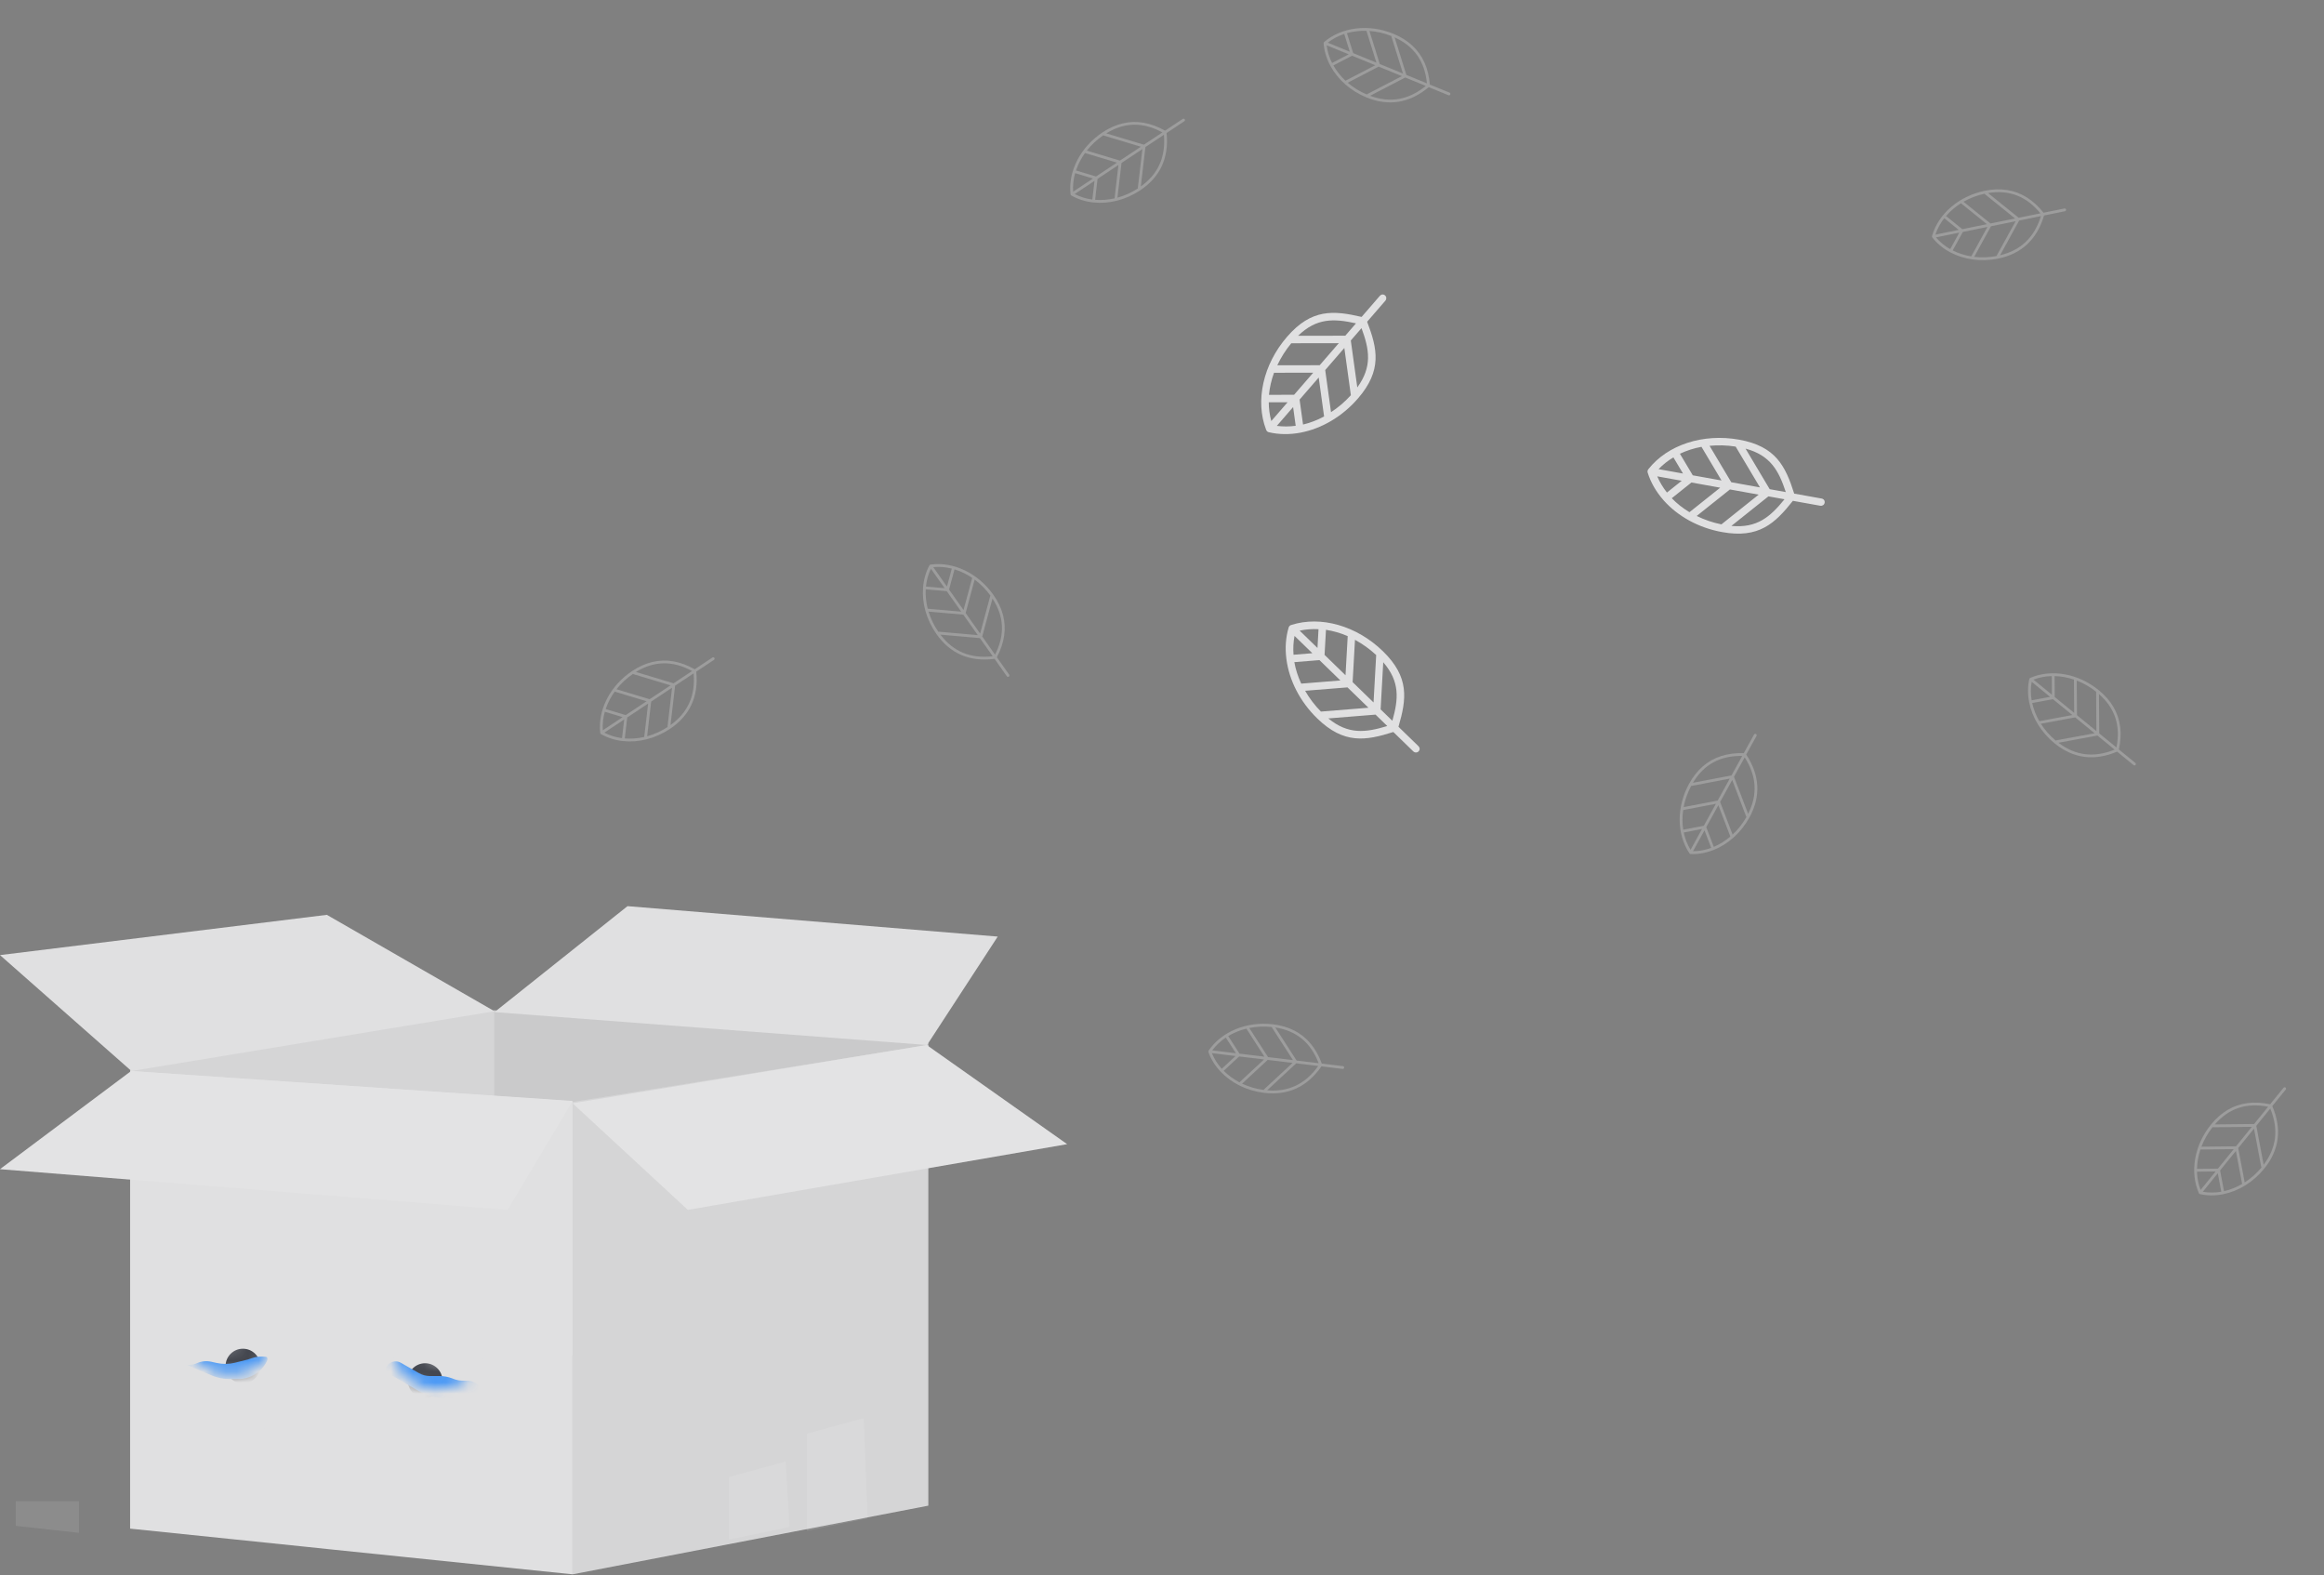 <svg width="211" height="143" viewBox="0 0 211 143" fill="none" xmlns="http://www.w3.org/2000/svg">
<rect x="0" y="0" width="211" height="143" fill="#808080" stroke="none"/>
<path opacity="0.1" d="M7.175 136.276V139.146L1.435 138.514V136.276H7.175Z" fill="white"/>
<path d="M11.813 97.127L44.897 91.711V123.219L13.463 121.564L11.813 97.127Z" fill="#E0E0E1"/>
<path opacity="0.05" d="M11.813 97.127L44.897 91.711V123.219L13.463 121.564L11.813 97.127Z" fill="black"/>
<path d="M44.898 91.711L84.284 94.698L82.104 122.117L44.898 123.219V91.711Z" fill="#E0E0E1"/>
<path opacity="0.1" d="M44.898 91.711L84.284 94.698L82.104 122.117L44.898 123.219V91.711Z" fill="black"/>
<path d="M56.972 82.258L44.898 91.875L84.168 94.862L90.586 85.02L56.972 82.258Z" fill="#E0E0E1"/>
<path d="M0 86.701L29.676 83.046L44.899 91.799L11.935 97.225L0 86.701Z" fill="#E0E0E1"/>
<path d="M51.987 99.982V142.912L36.552 141.319L29.837 140.629L27.792 140.414L21.082 139.721L11.813 138.764V97.225L44.759 99.482L51.987 99.982Z" fill="#E0E0E1"/>
<path d="M84.283 94.862V136.678L71.91 139.066L65.893 140.228L51.987 142.912V100.033L84.283 94.862Z" fill="#E0E0E1"/>
<path opacity="0.05" d="M84.283 94.862V136.678L71.91 139.066L65.893 140.228L51.987 142.912V100.033L84.283 94.862Z" fill="black"/>
<path d="M0 106.134L11.904 97.225L51.989 99.943L46.088 109.828L0 106.134Z" fill="#E0E0E1"/>
<path opacity="0.1" d="M0 106.134L11.904 97.225L51.989 99.943L46.088 109.828L0 106.134Z" fill="white"/>
<path d="M84.136 94.862L51.987 100.15L62.451 109.828L96.887 103.863L84.136 94.862Z" fill="#E0E0E1"/>
<path opacity="0.1" d="M84.136 94.862L51.987 100.15L62.451 109.828L96.887 103.863L84.136 94.862Z" fill="white"/>
<path opacity="0.1" d="M71.681 138.614L66.167 139.761V134.083L71.332 132.672L71.681 138.614Z" fill="white"/>
<path opacity="0.1" d="M78.77 137.826L73.256 138.974V130.145L78.421 128.733L78.77 137.826Z" fill="white"/>
<path fill-rule="evenodd" clip-rule="evenodd" d="M24.975 119.061C24.295 121.009 22.187 122.43 19.692 122.43C18.596 122.43 17.575 122.156 16.717 121.684C17.245 123.481 18.906 124.793 20.874 124.793C23.267 124.793 25.207 122.853 25.207 120.461C25.207 119.971 25.125 119.5 24.975 119.061Z" fill="#E0E0E1"/>
<mask id="mask0_3212_1195" style="mask-type:alpha" maskUnits="userSpaceOnUse" x="16" y="119" width="10" height="6">
<path fill-rule="evenodd" clip-rule="evenodd" d="M24.975 119.061C24.295 121.009 22.187 122.43 19.692 122.43C18.596 122.43 17.575 122.156 16.717 121.684C17.245 123.481 18.906 124.793 20.874 124.793C23.267 124.793 25.207 122.853 25.207 120.461C25.207 119.971 25.125 119.5 24.975 119.061Z" fill="white"/>
</mask>
<g mask="url(#mask0_3212_1195)">
<circle cx="22.054" cy="124.007" r="1.575" fill="#43464E"/>
<path d="M17.065 123.912L17 123.912L19.201 124.85C19.729 125.074 20.292 125.19 20.859 125.19L21.616 125.19C22.769 125.19 23.802 124.522 24.278 123.468L24.278 123.318C24.278 123.246 24.225 123.185 24.155 123.174C23.724 123.109 23.287 123.147 22.878 123.285L22.499 123.412L21.319 123.707C20.78 123.842 20.214 123.848 19.666 123.724L19.204 123.621C18.764 123.521 18.307 123.563 17.898 123.74C17.636 123.853 17.353 123.912 17.065 123.912Z" fill="#4D9AF5"/>
</g>
<path fill-rule="evenodd" clip-rule="evenodd" d="M35.938 119.776C36.424 121.809 38.424 123.436 40.94 123.647C41.996 123.735 43.004 123.563 43.878 123.19C43.294 124.892 41.679 126.115 39.779 126.115C37.387 126.115 35.447 124.175 35.447 121.782C35.447 121.059 35.624 120.376 35.938 119.776Z" fill="#E0E0E1"/>
<mask id="mask1_3212_1195" style="mask-type:alpha" maskUnits="userSpaceOnUse" x="35" y="119" width="10" height="8">
<path fill-rule="evenodd" clip-rule="evenodd" d="M36.24 119.28C36.373 121.771 38.435 123.751 40.96 123.751C42.131 123.751 43.203 123.324 44.029 122.618C43.639 124.61 41.884 126.114 39.778 126.114C37.385 126.114 35.445 124.174 35.445 121.782C35.445 120.85 35.739 119.986 36.24 119.28Z" fill="white"/>
</mask>
<g mask="url(#mask1_3212_1195)">
<circle r="1.575" transform="matrix(-1 0 0 1 38.597 125.326)" fill="#43464E"/>
<path d="M41.903 125.327L42.501 125.351C43.339 125.385 44 126.074 44 126.912H40.449C39.56 126.912 38.687 126.675 37.919 126.225L35 124.512C35 123.799 35.77 123.352 36.389 123.706L38.033 124.645C38.339 124.82 38.685 124.912 39.038 124.912H39.907C40.299 124.912 40.688 124.984 41.054 125.124L41.211 125.184C41.432 125.269 41.666 125.317 41.903 125.327Z" fill="#4D9AF5"/>
</g>
<path fill-rule="evenodd" clip-rule="evenodd" d="M35.405 132.205C34.188 129.969 31.949 128.414 29.316 128.275C26.68 128.137 24.286 129.452 22.842 131.552C23.912 129.038 26.469 127.337 29.357 127.489C32.241 127.641 34.602 129.596 35.405 132.205Z" fill="#E0E0E1"/>
<path fill-rule="evenodd" clip-rule="evenodd" d="M36.349 132.428C36.114 132.201 35.78 132.099 35.453 132.186C35.135 132.272 34.9 132.518 34.805 132.822C34.841 132.483 35.081 132.184 35.43 132.091C35.786 131.995 36.15 132.141 36.349 132.428Z" fill="#E0E0E1"/>
<path fill-rule="evenodd" clip-rule="evenodd" d="M22.061 131.574C22.344 131.423 22.687 131.414 22.975 131.58C23.267 131.749 23.431 132.057 23.438 132.383C23.5 132.04 23.346 131.679 23.027 131.494C22.711 131.312 22.327 131.355 22.061 131.574Z" fill="#E0E0E1"/>
<path d="M114.956 39.02L114.958 39.022C114.961 39.027 114.961 39.031 114.964 39.036C114.985 39.094 115.022 39.139 115.067 39.174C115.102 39.201 115.145 39.222 115.191 39.234C116.114 39.453 117.086 39.459 118.053 39.279C118.06 39.278 118.064 39.281 118.069 39.278C118.077 39.277 118.084 39.272 118.091 39.271C119.985 38.91 121.856 37.828 123.29 36.172C125.503 33.619 125.06 31.653 124.125 29.206L125.778 27.296C125.903 27.153 125.891 26.94 125.752 26.818C125.602 26.685 125.401 26.715 125.276 26.858L123.623 28.768C121.079 28.176 119.076 28.009 116.862 30.564C114.685 33.07 113.938 36.387 114.956 39.02L114.956 39.02ZM115.194 36.519L116.901 36.517L115.424 38.221C115.272 37.675 115.196 37.104 115.194 36.519L115.194 36.519ZM115.671 33.837L119.229 33.833L117.492 35.837L115.212 35.841C115.276 35.175 115.429 34.5 115.671 33.837L115.671 33.837ZM117.238 31.159L121.551 31.152L119.816 33.154L115.968 33.159C116.297 32.462 116.718 31.785 117.238 31.159L117.238 31.159ZM120.846 37.415L120.318 33.592L122.055 31.588L122.648 35.876C122.101 36.482 121.492 36.995 120.846 37.415L120.846 37.415ZM118.306 38.539L117.992 36.273L119.728 34.27L120.217 37.804C119.599 38.138 118.955 38.386 118.306 38.539L118.306 38.539ZM115.926 38.659L117.404 36.953L117.639 38.652C117.061 38.731 116.487 38.732 115.926 38.659L115.926 38.659ZM123.231 35.169L122.642 30.909L123.614 29.786C124.332 31.732 124.603 33.279 123.231 35.169L123.231 35.169ZM123.113 29.352L122.141 30.475L117.854 30.482C119.536 28.852 121.099 28.908 123.113 29.352L123.113 29.352Z" fill="#E0E0E1"/>
<path d="M117.227 56.736L117.225 56.738C117.219 56.74 117.216 56.74 117.21 56.742C117.152 56.76 117.104 56.795 117.067 56.838C117.038 56.871 117.015 56.913 117 56.959C116.729 57.867 116.667 58.837 116.793 59.813C116.793 59.82 116.79 59.824 116.792 59.83C116.793 59.837 116.797 59.844 116.798 59.852C117.051 61.763 118.024 63.693 119.596 65.218C122.019 67.573 124.006 67.243 126.503 66.449L128.315 68.208C128.452 68.341 128.665 68.341 128.794 68.209C128.936 68.067 128.917 67.865 128.781 67.732L126.969 65.973C127.705 63.466 127.985 61.477 125.561 59.12C123.183 56.804 119.914 55.87 117.227 56.736L117.227 56.736ZM119.71 57.116L119.616 58.82L117.998 57.248C118.552 57.128 119.126 57.085 119.71 57.116L119.71 57.116ZM122.361 57.745L122.162 61.297L120.26 59.449L120.387 57.172C121.048 57.274 121.713 57.465 122.361 57.745L122.361 57.745ZM124.946 59.462L124.707 63.768L122.807 61.922L123.021 58.08C123.698 58.448 124.35 58.907 124.946 59.462L124.946 59.462ZM118.494 62.707L122.341 62.398L124.243 64.246L119.928 64.595C119.354 64.014 118.877 63.376 118.494 62.707L118.494 62.707ZM117.516 60.107L119.796 59.923L121.698 61.771L118.141 62.057C117.844 61.421 117.632 60.764 117.516 60.108L117.516 60.107ZM117.533 57.725L119.152 59.298L117.442 59.436C117.396 58.854 117.427 58.281 117.533 57.725L117.533 57.725ZM120.6 65.216L124.887 64.871L125.953 65.906C123.97 66.512 122.41 66.694 120.6 65.216L120.6 65.216ZM126.415 65.43L125.349 64.396L125.587 60.116C127.117 61.888 126.973 63.445 126.415 65.43L126.415 65.43Z" fill="#E0E0E1"/>
<path d="M149.658 42.593L149.658 42.596C149.654 42.601 149.652 42.603 149.648 42.608C149.61 42.655 149.589 42.71 149.582 42.767C149.577 42.811 149.582 42.858 149.595 42.905C149.878 43.809 150.368 44.648 151.017 45.387C151.022 45.393 151.021 45.398 151.026 45.401C151.031 45.407 151.039 45.411 151.043 45.417C152.322 46.86 154.207 47.917 156.363 48.303C159.688 48.902 161.152 47.518 162.779 45.464L165.265 45.91C165.452 45.944 165.629 45.825 165.662 45.643C165.701 45.447 165.572 45.289 165.385 45.255L162.899 44.809C162.108 42.319 161.229 40.512 157.902 39.913C154.636 39.322 151.403 40.373 149.658 42.593L149.658 42.593ZM151.93 41.52L152.804 42.986L150.584 42.587C150.976 42.178 151.428 41.821 151.93 41.52L151.93 41.52ZM154.48 40.561L156.3 43.617L153.69 43.148L152.522 41.189C153.128 40.904 153.786 40.691 154.48 40.561L154.48 40.561ZM157.583 40.541L159.791 44.245L157.184 43.776L155.214 40.47C155.982 40.397 156.779 40.413 157.583 40.541L157.583 40.541ZM154.046 46.837L157.064 44.431L159.673 44.901L156.29 47.601C155.49 47.44 154.738 47.178 154.046 46.837L154.046 46.837ZM151.782 45.227L153.57 43.8L156.18 44.27L153.39 46.495C152.788 46.134 152.246 45.707 151.782 45.227L151.782 45.227ZM150.464 43.242L152.686 43.642L151.345 44.712C150.982 44.255 150.688 43.762 150.464 43.242L150.464 43.242ZM157.195 47.741L160.557 45.059L162.019 45.321C160.713 46.932 159.521 47.955 157.195 47.741L157.195 47.741ZM162.136 44.669L160.674 44.406L158.48 40.724C160.739 41.338 161.49 42.71 162.136 44.669L162.136 44.669Z" fill="#E0E0E1"/>
<path opacity="0.3" d="M84.447 51.263C84.442 51.266 84.434 51.268 84.43 51.271C84.428 51.272 84.427 51.272 84.425 51.273C84.423 51.275 84.423 51.276 84.422 51.276C84.418 51.28 84.413 51.285 84.408 51.289C84.403 51.294 84.397 51.299 84.394 51.305C84.392 51.309 84.39 51.311 84.388 51.314C84.387 51.315 84.385 51.316 84.385 51.317C84.052 51.933 83.862 52.62 83.805 53.334C83.804 53.339 83.801 53.342 83.802 53.346C83.801 53.352 83.802 53.358 83.803 53.364C83.698 54.767 84.115 56.272 85.026 57.563C86.289 59.35 88.062 60.103 90.297 59.809L91.413 61.39C91.453 61.447 91.534 61.461 91.592 61.421C91.638 61.389 91.656 61.334 91.643 61.284C91.639 61.269 91.633 61.257 91.624 61.244L90.508 59.664C91.207 58.34 91.392 57.047 91.059 55.801C90.894 55.184 90.602 54.58 90.185 53.989C88.802 52.03 86.562 50.957 84.481 51.253C84.479 51.253 84.478 51.255 84.476 51.254L84.466 51.257C84.46 51.257 84.454 51.26 84.447 51.263L84.447 51.263ZM86.416 51.616L85.976 53.245L84.73 51.482C85.29 51.428 85.859 51.474 86.416 51.616L86.416 51.616ZM84.519 51.629L85.765 53.392L84.069 53.244C84.126 52.676 84.277 52.131 84.519 51.629L84.519 51.629ZM84.051 53.498L85.957 53.665L87.27 55.523L84.233 55.257C84.082 54.669 84.021 54.075 84.051 53.498L84.051 53.498ZM89.9 54.122L88.986 57.508L87.673 55.65L88.492 52.615C89.027 53.012 89.514 53.502 89.926 54.073C89.915 54.086 89.905 54.102 89.9 54.122L89.9 54.122ZM85.252 57.344C85.232 57.343 85.213 57.346 85.195 57.353C84.796 56.774 84.498 56.153 84.306 55.52L87.462 55.797L88.775 57.655L85.252 57.344ZM85.384 57.612L88.967 57.926L90.13 59.572C88.119 59.803 86.562 59.159 85.384 57.612L85.384 57.612ZM90.342 59.427L89.18 57.779L90.109 54.336C91.172 55.962 91.25 57.632 90.342 59.427L90.342 59.427ZM88.269 52.458C88.268 52.458 88.268 52.458 88.269 52.459L87.481 55.377L86.168 53.518L86.663 51.686C87.221 51.856 87.763 52.116 88.269 52.458L88.269 52.458Z" fill="#E0E0E1"/>
<path opacity="0.3" d="M109.712 95.412C109.71 95.418 109.706 95.425 109.706 95.43C109.706 95.432 109.705 95.433 109.705 95.435C109.705 95.437 109.705 95.439 109.704 95.44C109.705 95.445 109.705 95.451 109.705 95.458C109.706 95.465 109.705 95.473 109.707 95.48C109.709 95.484 109.71 95.486 109.71 95.49C109.71 95.491 109.709 95.493 109.71 95.494C109.944 96.154 110.326 96.756 110.818 97.278C110.82 97.281 110.822 97.285 110.825 97.288C110.828 97.292 110.833 97.295 110.838 97.298C111.809 98.317 113.205 99.017 114.775 99.207C116.946 99.468 118.695 98.657 119.975 96.802L121.895 97.034C121.965 97.042 122.03 96.992 122.039 96.922C122.046 96.867 122.017 96.816 121.971 96.792C121.958 96.785 121.944 96.782 121.929 96.779L120.009 96.548C119.494 95.142 118.66 94.137 117.512 93.549C116.943 93.258 116.3 93.07 115.581 92.983C113.201 92.696 110.903 93.637 109.727 95.38C109.726 95.382 109.727 95.383 109.725 95.384L109.72 95.393C109.716 95.398 109.714 95.405 109.712 95.412L109.712 95.412ZM111.293 94.188L112.208 95.607L110.064 95.348C110.4 94.898 110.816 94.506 111.293 94.188L111.293 94.188ZM110.032 95.604L112.175 95.862L110.928 97.02C110.545 96.598 110.242 96.12 110.031 95.604L110.032 95.604ZM111.104 97.204L112.507 95.902L114.765 96.174L112.532 98.249C111.994 97.967 111.512 97.614 111.104 97.204L111.104 97.204ZM115.489 93.284L117.388 96.232L115.13 95.96L113.427 93.318C114.081 93.187 114.771 93.154 115.47 93.231C115.472 93.248 115.477 93.266 115.489 93.284L115.489 93.284ZM114.763 98.893C114.749 98.906 114.739 98.922 114.732 98.94C114.034 98.848 113.374 98.653 112.775 98.371L115.097 96.215L117.356 96.487L114.763 98.893ZM115.05 98.974L117.685 96.526L119.686 96.767C118.51 98.413 116.988 99.137 115.05 98.974L115.05 98.974ZM119.721 96.512L117.72 96.27L115.788 93.271C117.707 93.573 118.999 94.635 119.721 96.512L119.721 96.512ZM113.161 93.377C113.161 93.378 113.161 93.378 113.162 93.379L114.798 95.919L112.539 95.647L111.512 94.051C112.011 93.751 112.568 93.523 113.161 93.377L113.161 93.377Z" fill="#E0E0E1"/>
<path opacity="0.3" d="M199.664 108.352C199.667 108.357 199.672 108.364 199.676 108.367C199.678 108.368 199.677 108.37 199.679 108.371C199.681 108.372 199.683 108.373 199.683 108.374C199.688 108.376 199.693 108.379 199.699 108.383C199.705 108.386 199.712 108.391 199.718 108.392C199.723 108.393 199.725 108.394 199.729 108.396C199.73 108.396 199.731 108.398 199.732 108.397C200.416 108.552 201.129 108.549 201.831 108.41C201.836 108.41 201.84 108.411 201.844 108.41C201.849 108.409 201.854 108.406 201.86 108.404C203.239 108.125 204.575 107.316 205.572 106.089C206.949 104.39 207.195 102.479 206.306 100.407L207.526 98.905C207.57 98.851 207.561 98.769 207.507 98.724C207.464 98.688 207.406 98.686 207.361 98.712C207.348 98.719 207.338 98.729 207.328 98.741L206.11 100.243C204.645 99.929 203.35 100.101 202.241 100.759C201.693 101.085 201.19 101.529 200.734 102.091C199.223 103.953 198.796 106.399 199.645 108.323C199.646 108.324 199.647 108.325 199.647 108.327L199.652 108.336C199.654 108.342 199.659 108.347 199.663 108.352L199.664 108.352ZM199.47 106.362L201.158 106.344L199.797 108.021C199.595 107.496 199.485 106.936 199.47 106.362L199.47 106.362ZM199.996 108.184L201.357 106.507L201.673 108.18C201.111 108.279 200.545 108.281 199.996 108.184L199.996 108.184ZM201.922 108.129L201.567 106.248L203 104.482L203.567 107.477C203.041 107.782 202.486 108.002 201.922 108.129L201.922 108.129ZM200.939 102.33L204.446 102.292L203.013 104.059L199.87 104.092C200.107 103.47 200.447 102.868 200.884 102.318C200.9 102.325 200.919 102.33 200.939 102.33L200.939 102.33ZM205.3 105.931C205.303 105.95 205.312 105.967 205.324 105.983C204.874 106.524 204.357 106.979 203.8 107.336L203.212 104.222L204.645 102.455L205.3 105.931ZM205.521 105.732L204.854 102.198L206.123 100.632C206.89 102.505 206.692 104.178 205.521 105.732L205.521 105.732ZM205.926 100.467L204.655 102.032L201.088 102.07C202.366 100.607 203.952 100.079 205.926 100.467L205.926 100.467ZM199.779 104.35C199.779 104.35 199.779 104.35 199.78 104.35L202.802 104.318L201.368 106.085L199.471 106.105C199.483 105.522 199.587 104.929 199.779 104.35L199.779 104.35Z" fill="#E0E0E1"/>
<path opacity="0.3" d="M120.196 3.842C120.193 3.847 120.187 3.853 120.185 3.858C120.184 3.86 120.183 3.86 120.182 3.862C120.182 3.864 120.182 3.866 120.181 3.866C120.18 3.872 120.179 3.878 120.177 3.884C120.176 3.892 120.173 3.899 120.173 3.906C120.174 3.91 120.174 3.913 120.173 3.917C120.173 3.918 120.172 3.919 120.173 3.92C120.222 4.619 120.43 5.301 120.765 5.934C120.767 5.938 120.767 5.943 120.769 5.946C120.772 5.951 120.776 5.955 120.78 5.96C121.445 7.2 122.604 8.246 124.067 8.846C126.091 9.676 127.991 9.36 129.719 7.911L131.509 8.646C131.573 8.673 131.65 8.641 131.677 8.576C131.698 8.525 131.684 8.468 131.646 8.433C131.635 8.423 131.623 8.416 131.609 8.409L129.819 7.676C129.698 6.183 129.16 4.993 128.21 4.121C127.74 3.689 127.169 3.336 126.5 3.061C124.281 2.152 121.816 2.448 120.219 3.815C120.218 3.816 120.218 3.818 120.216 3.819L120.209 3.826C120.203 3.829 120.2 3.836 120.196 3.842L120.196 3.842ZM122.046 3.082L122.55 4.693L120.552 3.874C120.995 3.529 121.501 3.262 122.046 3.082L122.046 3.082ZM120.453 4.112L122.451 4.931L120.94 5.716C120.683 5.206 120.518 4.665 120.453 4.112L120.453 4.112ZM121.061 5.94L122.759 5.058L124.864 5.921L122.159 7.327C121.716 6.912 121.345 6.443 121.061 5.94L121.061 5.94ZM126.331 3.327L127.378 6.674L125.273 5.811L124.334 2.811C124.999 2.859 125.673 3.011 126.326 3.271C126.324 3.288 126.324 3.307 126.33 3.327L126.331 3.327ZM124.139 8.541C124.122 8.549 124.108 8.563 124.097 8.578C123.449 8.304 122.864 7.94 122.362 7.509L125.173 6.048L127.279 6.911L124.139 8.541ZM124.394 8.695L127.586 7.037L129.45 7.801C127.878 9.075 126.219 9.368 124.394 8.695L124.394 8.695ZM129.552 7.565L127.687 6.799L126.622 3.394C128.392 4.196 129.354 5.563 129.552 7.565L129.552 7.565ZM124.062 2.798C124.061 2.799 124.061 2.799 124.062 2.799L124.964 5.684L122.858 4.82L122.292 3.009C122.854 2.853 123.451 2.781 124.062 2.798L124.062 2.798Z" fill="#E0E0E1"/>
<path opacity="0.3" d="M54.504 66.57C54.506 66.575 54.508 66.583 54.511 66.588C54.513 66.589 54.512 66.591 54.513 66.592C54.515 66.594 54.516 66.595 54.516 66.596C54.52 66.6 54.524 66.604 54.529 66.609C54.534 66.614 54.538 66.621 54.544 66.624C54.548 66.626 54.55 66.628 54.553 66.63C54.554 66.631 54.555 66.633 54.556 66.633C55.162 66.984 55.843 67.194 56.556 67.272C56.56 67.273 56.564 67.275 56.568 67.275C56.573 67.276 56.579 67.275 56.585 67.274C57.984 67.42 59.501 67.047 60.818 66.173C62.64 64.962 63.445 63.212 63.215 60.969L64.827 59.899C64.885 59.861 64.902 59.78 64.864 59.721C64.833 59.674 64.778 59.654 64.728 59.666C64.713 59.669 64.701 59.676 64.687 59.684L63.076 60.754C61.773 60.017 60.485 59.794 59.23 60.092C58.609 60.239 57.997 60.513 57.394 60.913C55.397 62.239 54.259 64.447 54.495 66.536C54.495 66.537 54.496 66.538 54.496 66.54L54.498 66.55C54.498 66.557 54.501 66.563 54.504 66.57L54.504 66.57ZM54.913 64.612L56.529 65.099L54.73 66.293C54.693 65.732 54.756 65.164 54.913 64.612L54.913 64.612ZM54.871 66.508L56.67 65.314L56.473 67.005C55.907 66.932 55.367 66.765 54.871 66.508L54.871 66.508ZM56.726 67.031L56.949 65.13L58.844 63.871L58.49 66.899C57.898 67.033 57.302 67.077 56.726 67.031L56.726 67.031ZM57.519 61.202L60.877 62.213L58.982 63.472L55.972 62.566C56.385 62.042 56.889 61.569 57.47 61.174C57.483 61.186 57.499 61.197 57.519 61.202L57.519 61.202ZM60.606 65.941C60.603 65.96 60.607 65.979 60.613 65.998C60.022 66.38 59.393 66.66 58.755 66.834L59.123 63.687L61.018 62.428L60.606 65.941ZM60.877 65.817L61.294 62.245L62.973 61.129C63.146 63.146 62.457 64.683 60.877 65.817L60.877 65.817ZM62.834 60.913L61.154 62.027L57.738 60.999C59.395 59.983 61.067 59.953 62.834 60.913L62.834 60.913ZM55.809 62.784C55.809 62.785 55.809 62.785 55.81 62.785L58.704 63.656L56.807 64.915L54.991 64.367C55.176 63.814 55.452 63.28 55.809 62.784L55.809 62.784Z" fill="#E0E0E1"/>
<path opacity="0.3" d="M97.205 17.677C97.207 17.682 97.209 17.69 97.212 17.695C97.214 17.696 97.213 17.697 97.214 17.699C97.216 17.701 97.217 17.702 97.217 17.703C97.221 17.707 97.225 17.711 97.23 17.716C97.235 17.721 97.24 17.727 97.246 17.731C97.249 17.733 97.251 17.735 97.254 17.737C97.255 17.738 97.256 17.74 97.257 17.74C97.863 18.091 98.545 18.301 99.257 18.379C99.261 18.38 99.265 18.382 99.269 18.382C99.274 18.383 99.28 18.382 99.286 18.381C100.686 18.527 102.202 18.154 103.519 17.279C105.341 16.069 106.146 14.319 105.916 12.076L107.528 11.006C107.587 10.968 107.603 10.887 107.565 10.828C107.534 10.781 107.479 10.761 107.429 10.773C107.415 10.777 107.402 10.783 107.388 10.791L105.778 11.861C104.474 11.124 103.186 10.901 101.932 11.199C101.311 11.346 100.698 11.62 100.095 12.02C98.098 13.346 96.96 15.553 97.196 17.642C97.196 17.645 97.198 17.645 97.197 17.647L97.199 17.657C97.199 17.663 97.202 17.67 97.205 17.677L97.205 17.677ZM97.614 15.719L99.231 16.206L97.432 17.4C97.395 16.839 97.457 16.271 97.614 15.719L97.614 15.719ZM97.573 17.615L99.372 16.421L99.174 18.112C98.608 18.039 98.068 17.872 97.573 17.615L97.573 17.615ZM99.427 18.137L99.65 16.237L101.545 14.978L101.191 18.006C100.599 18.14 100.003 18.184 99.427 18.138L99.427 18.137ZM100.22 12.309L103.578 13.32L101.683 14.579L98.674 13.672C99.086 13.149 99.59 12.676 100.171 12.281C100.184 12.293 100.2 12.303 100.22 12.309L100.22 12.309ZM103.307 17.048C103.305 17.067 103.308 17.086 103.314 17.104C102.724 17.487 102.094 17.767 101.456 17.941L101.824 14.794L103.719 13.535L103.307 17.048ZM103.578 16.924L103.995 13.351L105.674 12.236C105.847 14.252 105.159 15.79 103.578 16.924L103.578 16.924ZM105.535 12.02L103.855 13.134L100.44 12.106C102.096 11.09 103.768 11.06 105.535 12.02L105.535 12.02ZM98.51 13.891C98.51 13.892 98.51 13.892 98.511 13.891L101.405 14.763L99.509 16.022L97.692 15.474C97.877 14.921 98.153 14.386 98.51 13.891L98.51 13.891Z" fill="#E0E0E1"/>
<path opacity="0.3" d="M175.405 21.467C175.405 21.473 175.403 21.481 175.405 21.486C175.405 21.489 175.404 21.489 175.405 21.492C175.405 21.494 175.406 21.495 175.406 21.496C175.408 21.501 175.41 21.507 175.412 21.513C175.415 21.52 175.417 21.527 175.421 21.533C175.424 21.536 175.426 21.539 175.427 21.542C175.428 21.543 175.428 21.545 175.429 21.545C175.858 22.099 176.41 22.551 177.04 22.891C177.044 22.893 177.047 22.897 177.05 22.898C177.055 22.901 177.061 22.902 177.067 22.904C178.308 23.566 179.854 23.792 181.403 23.479C183.547 23.044 184.952 21.725 185.584 19.561L187.48 19.178C187.549 19.164 187.595 19.096 187.581 19.026C187.571 18.972 187.527 18.932 187.476 18.924C187.462 18.922 187.447 18.923 187.432 18.926L185.536 19.31C184.606 18.136 183.498 17.445 182.224 17.248C181.593 17.15 180.922 17.173 180.213 17.316C177.863 17.792 175.977 19.408 175.409 21.432C175.409 21.434 175.409 21.435 175.408 21.437L175.407 21.447C175.404 21.453 175.405 21.46 175.404 21.467L175.405 21.467ZM176.521 19.808L177.835 20.868L175.719 21.296C175.896 20.763 176.168 20.26 176.521 19.808L176.521 19.808ZM175.768 21.549L177.885 21.12L177.064 22.612C176.568 22.331 176.13 21.973 175.768 21.549L175.768 21.549ZM177.289 22.731L178.212 21.055L180.441 20.603L178.973 23.274C178.374 23.175 177.806 22.992 177.289 22.732L177.289 22.731ZM180.22 17.631L182.95 19.833L180.72 20.285L178.273 18.311C178.853 17.982 179.497 17.734 180.185 17.587C180.193 17.603 180.203 17.619 180.22 17.631L180.22 17.631ZM181.294 23.184C181.284 23.201 181.28 23.22 181.279 23.239C180.588 23.371 179.899 23.393 179.243 23.314L180.769 20.537L182.999 20.085L181.294 23.184ZM181.592 23.171L183.324 20.019L185.299 19.619C184.7 21.552 183.483 22.717 181.591 23.171L181.592 23.171ZM185.252 19.366L183.276 19.765L180.5 17.526C182.417 17.209 183.976 17.811 185.252 19.366L185.252 19.366ZM178.04 18.452C178.039 18.453 178.039 18.453 178.04 18.453L180.393 20.35L178.162 20.802L176.685 19.61C177.066 19.168 177.522 18.777 178.039 18.452L178.04 18.452Z" fill="#E0E0E1"/>
<path opacity="0.3" d="M184.293 61.559C184.288 61.563 184.281 61.567 184.278 61.571C184.277 61.573 184.275 61.573 184.274 61.575C184.273 61.577 184.273 61.578 184.272 61.578C184.269 61.584 184.266 61.589 184.262 61.594C184.259 61.601 184.255 61.607 184.253 61.614C184.252 61.618 184.251 61.621 184.249 61.624C184.249 61.625 184.247 61.626 184.248 61.627C184.091 62.31 184.091 63.023 184.227 63.727C184.227 63.731 184.226 63.735 184.227 63.739C184.228 63.744 184.231 63.75 184.233 63.755C184.507 65.135 185.311 66.475 186.535 67.475C188.228 68.859 190.139 69.112 192.214 68.231L193.711 69.456C193.765 69.5 193.847 69.492 193.893 69.438C193.928 69.395 193.931 69.337 193.905 69.292C193.897 69.279 193.888 69.269 193.876 69.259L192.378 68.035C192.698 66.572 192.531 65.276 191.877 64.165C191.553 63.615 191.11 63.11 190.55 62.652C188.694 61.135 186.249 60.699 184.323 61.54C184.321 61.541 184.321 61.542 184.319 61.543L184.31 61.548C184.304 61.549 184.299 61.554 184.293 61.559L184.293 61.559ZM186.284 61.373L186.296 63.061L184.624 61.694C185.149 61.493 185.71 61.385 186.284 61.373L186.284 61.373ZM184.46 61.892L186.132 63.259L184.458 63.569C184.361 63.006 184.361 62.441 184.46 61.892L184.46 61.892ZM184.508 63.818L186.39 63.47L188.151 64.91L185.154 65.465C184.851 64.939 184.633 64.383 184.508 63.818L184.508 63.818ZM190.311 62.857L190.336 66.364L188.574 64.924L188.552 61.781C189.174 62.021 189.774 62.363 190.323 62.802C190.316 62.818 190.311 62.836 190.311 62.857L190.311 62.857ZM186.693 67.204C186.674 67.207 186.657 67.216 186.642 67.228C186.102 66.776 185.649 66.257 185.294 65.699L188.41 65.122L190.172 66.562L186.693 67.204ZM186.892 67.426L190.429 66.772L191.989 68.047C190.114 68.807 188.441 68.602 186.892 67.426L186.892 67.426ZM192.155 67.85L190.595 66.573L190.57 63.007C192.029 64.29 192.55 65.878 192.155 67.85L192.155 67.85ZM188.295 61.689C188.294 61.69 188.294 61.69 188.295 61.69L188.316 64.713L186.554 63.272L186.541 61.374C187.124 61.389 187.716 61.495 188.295 61.689L188.295 61.689Z" fill="#E0E0E1"/>
<path opacity="0.3" d="M153.415 77.494C153.42 77.498 153.425 77.504 153.43 77.507C153.432 77.507 153.432 77.509 153.434 77.51C153.436 77.511 153.438 77.511 153.438 77.511C153.444 77.513 153.449 77.515 153.456 77.518C153.463 77.52 153.469 77.523 153.477 77.524C153.481 77.524 153.484 77.524 153.487 77.525C153.489 77.525 153.49 77.527 153.491 77.526C154.191 77.557 154.892 77.427 155.559 77.166C155.563 77.165 155.568 77.166 155.571 77.164C155.576 77.162 155.581 77.158 155.586 77.155C156.894 76.636 158.065 75.603 158.828 74.218C159.883 72.302 159.785 70.377 158.543 68.496L159.477 66.802C159.51 66.74 159.488 66.661 159.426 66.627C159.378 66.6 159.32 66.607 159.281 66.641C159.269 66.651 159.261 66.662 159.253 66.676L158.321 68.37C156.824 68.321 155.58 68.719 154.605 69.564C154.123 69.982 153.707 70.508 153.358 71.142C152.201 73.243 152.215 75.726 153.391 77.468C153.393 77.47 153.394 77.47 153.395 77.472L153.401 77.48C153.404 77.485 153.41 77.489 153.415 77.494L153.415 77.494ZM152.872 75.57L154.53 75.252L153.488 77.144C153.196 76.664 152.988 76.132 152.872 75.57L152.872 75.57ZM153.713 77.269L154.754 75.378L155.362 76.968C154.827 77.165 154.27 77.268 153.713 77.269L153.713 77.269ZM155.599 76.874L154.916 75.086L156.012 73.093L157.101 75.94C156.638 76.334 156.131 76.648 155.599 76.874L155.599 76.874ZM153.602 71.341L157.047 70.681L155.95 72.675L152.863 73.265C152.986 72.61 153.214 71.958 153.546 71.338C153.563 71.343 153.582 71.345 153.602 71.341L153.602 71.341ZM158.533 74.111C158.539 74.13 158.551 74.145 158.565 74.158C158.219 74.771 157.791 75.31 157.306 75.76L156.175 72.8L157.271 70.807L158.533 74.111ZM158.715 73.876L157.431 70.516L158.403 68.751C159.49 70.457 159.591 72.139 158.715 73.876L158.715 73.876ZM158.179 68.623L157.206 70.389L153.703 71.059C154.701 69.392 156.169 68.591 158.179 68.623L158.179 68.623ZM152.819 73.534C152.819 73.535 152.819 73.535 152.82 73.534L155.789 72.967L154.691 74.96L152.827 75.316C152.735 74.74 152.732 74.139 152.819 73.534L152.819 73.534Z" fill="#E0E0E1"/>
</svg>
